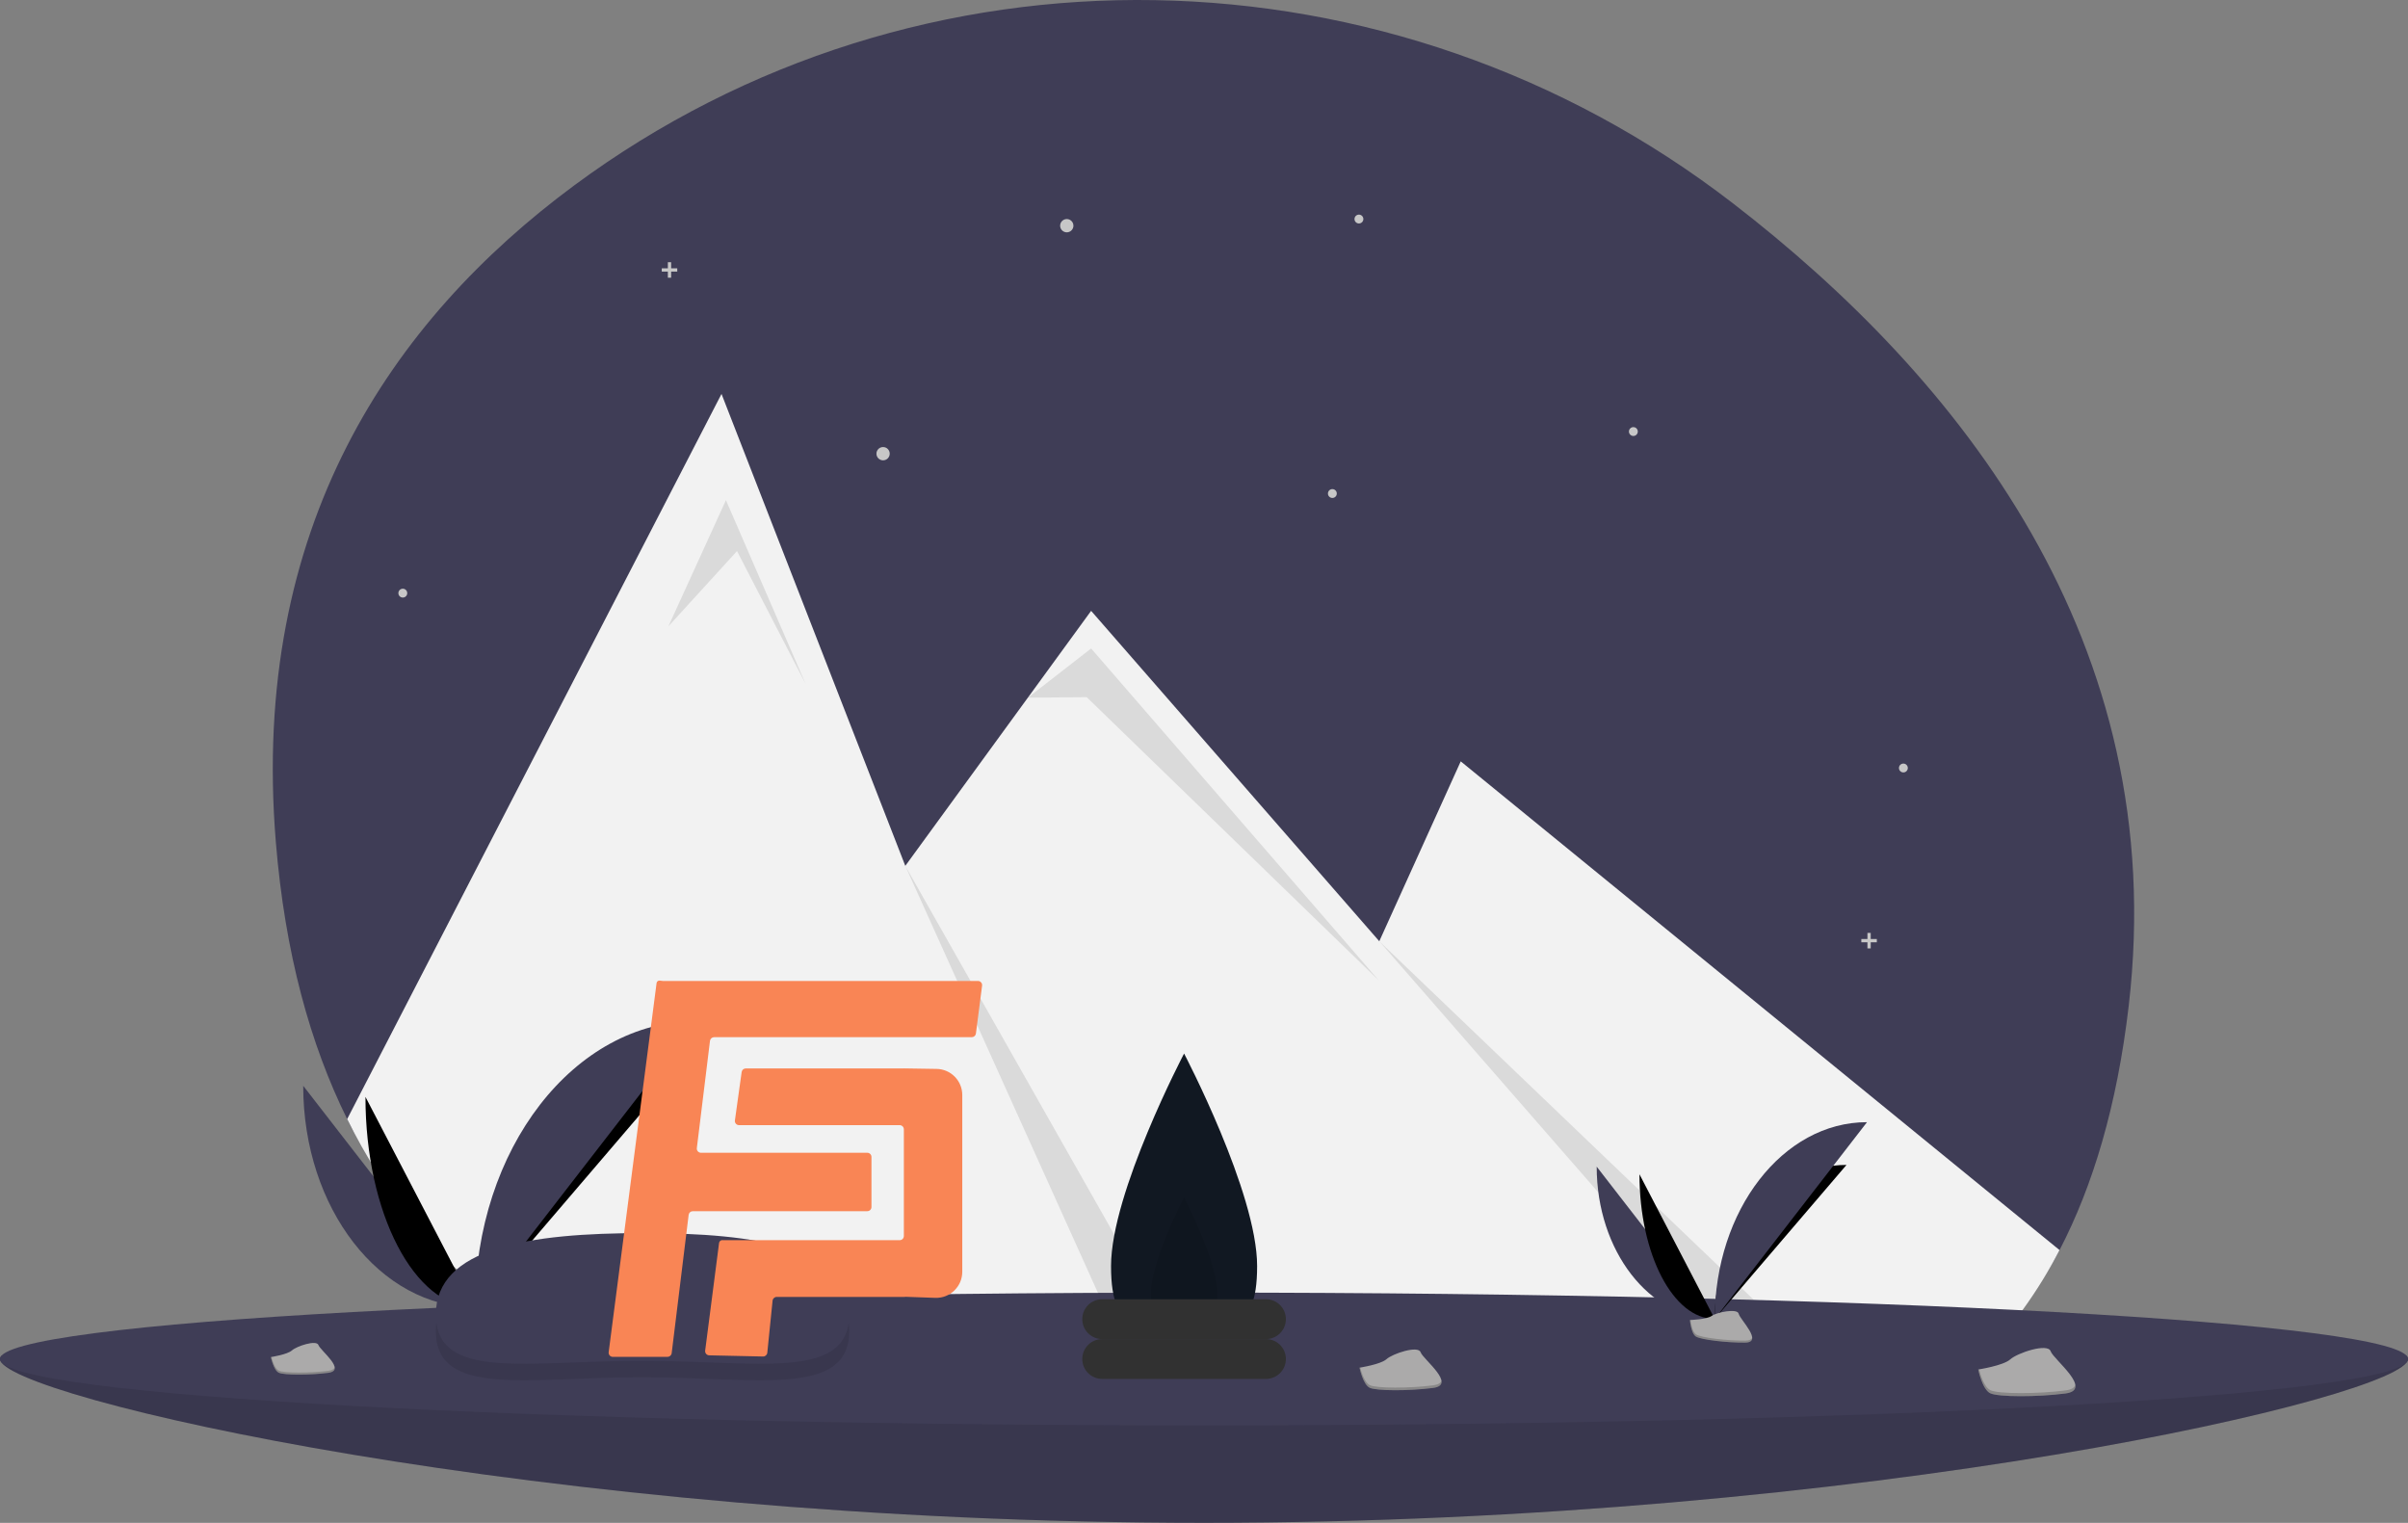 <svg width="1088" height="688" viewBox="0 0 1088 688" fill="none" xmlns="http://www.w3.org/2000/svg">
<rect x="0" y="0" width="1088" height="688" fill="#808080" stroke="none"/>
<g clip-path="url(#clip0_307_350)">
<path d="M961.81 454.442C956.54 499.592 945.59 535.842 930.56 564.752C910.56 603.272 876.35 618.792 845.79 635.032C836.959 639.716 827.778 643.708 818.33 646.972C762.72 666.272 700.48 661.152 651.59 650.962C617.299 643.809 582.492 639.408 547.5 637.802C537.52 637.352 527.53 637.129 517.53 637.132C502.11 637.152 224.46 642.422 156.86 505.562C140.17 471.802 128.73 430.562 124.62 380.292C112.99 238.172 176.91 144.832 259.36 83.822C415.33 -31.588 629.12 -26.748 782.79 91.702C885.15 170.602 980.99 290.012 961.81 454.442Z" fill="#3F3D56"/>
<path d="M930.56 564.752C910.56 603.272 883.35 628.792 852.79 645.032C843.959 649.716 834.778 653.708 825.33 656.972C769.72 676.272 707.48 671.152 658.59 660.962C624.299 653.809 589.492 649.408 554.5 647.802C544.52 647.352 534.53 647.129 524.53 647.132C509.11 647.152 493.693 647.725 478.28 648.852C378.11 656.212 224.46 642.422 156.86 505.562L326 177.962L388.95 339.581L409.04 391.171L464.41 315.191L493 275.962L623.2 425.232L660 343.962L914.78 551.881L928.99 563.471L930.56 564.752Z" fill="#F2F2F2"/>
<path opacity="0.1" d="M302 282.962L328 225.962L364 308.962L333 248.962L302 282.962Z" fill="black"/>
<path opacity="0.1" d="M554.5 647.802C544.52 647.352 534.53 647.129 524.53 647.132L409.04 391.172L554.5 647.802Z" fill="black"/>
<path opacity="0.1" d="M464.411 315.191L493 292.962L623 442.962L491 314.962L464.411 315.191Z" fill="black"/>
<path opacity="0.1" d="M852.79 645.032C843.959 649.716 834.778 653.708 825.33 656.972L623.2 425.232L852.79 645.032Z" fill="black"/>
<path d="M482 104.962C483.657 104.962 485 103.619 485 101.962C485 100.305 483.657 98.962 482 98.962C480.343 98.962 479 100.305 479 101.962C479 103.619 480.343 104.962 482 104.962Z" fill="#C7C7C7"/>
<path d="M399 207.962C400.657 207.962 402 206.619 402 204.962C402 203.305 400.657 201.962 399 201.962C397.343 201.962 396 203.305 396 204.962C396 206.619 397.343 207.962 399 207.962Z" fill="#C7C7C7"/>
<path d="M602 224.962C603.105 224.962 604 224.066 604 222.962C604 221.857 603.105 220.962 602 220.962C600.895 220.962 600 221.857 600 222.962C600 224.066 600.895 224.962 602 224.962Z" fill="#C7C7C7"/>
<path d="M182 269.962C183.105 269.962 184 269.066 184 267.962C184 266.857 183.105 265.962 182 265.962C180.895 265.962 180 266.857 180 267.962C180 269.066 180.895 269.962 182 269.962Z" fill="#C7C7C7"/>
<path d="M614 100.962C615.105 100.962 616 100.066 616 98.962C616 97.857 615.105 96.962 614 96.962C612.895 96.962 612 97.857 612 98.962C612 100.066 612.895 100.962 614 100.962Z" fill="#C7C7C7"/>
<path d="M738 196.962C739.105 196.962 740 196.066 740 194.962C740 193.857 739.105 192.962 738 192.962C736.895 192.962 736 193.857 736 194.962C736 196.066 736.895 196.962 738 196.962Z" fill="#C7C7C7"/>
<path d="M860 348.962C861.105 348.962 862 348.066 862 346.962C862 345.857 861.105 344.962 860 344.962C858.895 344.962 858 345.857 858 346.962C858 348.066 858.895 348.962 860 348.962Z" fill="#C7C7C7"/>
<path d="M306 121.222H303.24V118.462H301.76V121.222H299V122.7H301.76V125.459H303.24V122.7H306V121.222Z" fill="#C7C7C7"/>
<path d="M848 424.222H845.24V421.462H843.76V424.222H841V425.7H843.76V428.459H845.24V425.7H848V424.222Z" fill="#C7C7C7"/>
<path d="M1088 613.962C1088 630.531 844.443 687.962 544 687.962C243.557 687.962 0 630.531 0 613.962C0 597.393 243.557 627.962 544 627.962C844.443 627.962 1088 597.394 1088 613.962Z" fill="#3F3D56"/>
<path opacity="0.1" d="M1088 613.962C1088 630.531 844.443 687.962 544 687.962C243.557 687.962 0 630.531 0 613.962C0 597.393 243.557 627.962 544 627.962C844.443 627.962 1088 597.394 1088 613.962Z" fill="black"/>
<path d="M544 643.962C844.443 643.962 1088 630.53 1088 613.962C1088 597.393 844.443 583.962 544 583.962C243.557 583.962 0 597.393 0 613.962C0 630.53 243.557 643.962 544 643.962Z" fill="#3F3D56"/>
<path d="M568 571.962C568 605.099 553.225 595.962 535 595.962C516.775 595.962 502 605.099 502 571.962C502 538.825 535 475.962 535 475.962C535 475.962 568 538.825 568 571.962Z" fill="#111822"/>
<path opacity="0.1" d="M550 584.641C550 599.703 543.284 595.55 535 595.55C526.716 595.55 520 599.703 520 584.641C520 569.579 535 541.005 535 541.005C535 541.005 550 569.581 550 584.641Z" fill="black"/>
<path d="M572 604.962H498C493.029 604.962 489 608.991 489 613.962C489 618.932 493.029 622.962 498 622.962H572C576.971 622.962 581 618.932 581 613.962C581 608.991 576.971 604.962 572 604.962Z" fill="#313131"/>
<path d="M572 586.962H498C493.029 586.962 489 590.991 489 595.962C489 600.932 493.029 604.962 498 604.962H572C576.971 604.962 581 600.932 581 595.962C581 590.991 576.971 586.962 572 586.962Z" fill="#313131"/>
<path d="M137 490.528C137 545.871 171.719 590.654 214.626 590.654Z" fill="#3F3D56"/>
<path d="M214.626 590.654C214.626 534.689 253.371 489.403 301.252 489.403Z" fill="black"/>
<path d="M165.125 495.545C165.125 548.115 187.265 590.654 214.625 590.654Z" fill="black"/>
<path d="M214.626 590.654C214.626 519.143 259.409 461.277 314.752 461.277Z" fill="#3F3D56"/>
<path d="M198.3 591.36C198.3 591.36 209.309 591.021 212.626 588.66C215.943 586.299 229.56 583.477 230.383 587.265C231.206 591.053 246.927 606.109 234.498 606.21C222.069 606.311 205.619 604.274 202.308 602.257C198.997 600.24 198.3 591.36 198.3 591.36Z" fill="#ABAAAA"/>
<path opacity="0.2" d="M234.716 604.89C222.287 604.99 205.837 602.954 202.526 600.937C200.004 599.401 198.999 593.889 198.663 591.346L198.295 591.36C198.295 591.36 198.995 600.239 202.304 602.26C205.613 604.281 222.065 606.313 234.494 606.213C238.082 606.184 239.321 604.908 239.253 603.013C238.755 604.155 237.386 604.868 234.716 604.89Z" fill="black"/>
<path d="M721.429 527.062C721.429 565.091 745.286 595.862 774.77 595.862Z" fill="#3F3D56"/>
<path d="M774.769 595.863C774.769 557.407 801.392 526.288 834.294 526.288Z" fill="black"/>
<path d="M740.755 530.509C740.755 566.633 755.968 595.863 774.769 595.863Z" fill="black"/>
<path d="M774.769 595.863C774.769 546.724 805.542 506.963 843.569 506.963Z" fill="#3F3D56"/>
<path d="M763.548 596.348C763.548 596.348 771.113 596.115 773.392 594.492C775.671 592.869 785.028 590.93 785.592 593.534C786.156 596.138 796.96 606.483 788.42 606.552C779.88 606.621 768.576 605.222 766.301 603.836C764.026 602.45 763.548 596.348 763.548 596.348Z" fill="#ABAAAA"/>
<path opacity="0.2" d="M788.574 605.645C780.034 605.714 768.73 604.315 766.455 602.929C764.722 601.873 764.032 598.086 763.801 596.339L763.548 596.349C763.548 596.349 764.027 602.449 766.303 603.836C768.579 605.223 779.882 606.621 788.422 606.552C790.887 606.532 791.739 605.652 791.692 604.352C791.349 605.14 790.409 605.63 788.574 605.645Z" fill="black"/>
<path d="M893.813 618.699C893.813 618.699 905.173 616.97 908.313 614.108C911.453 611.246 925.203 606.62 926.53 610.441C927.857 614.262 946.024 627.888 933.163 629.548C920.302 631.208 903.01 631.157 899.328 629.483C895.646 627.809 893.813 618.699 893.813 618.699Z" fill="#ABAAAA"/>
<path opacity="0.2" d="M933.228 628.154C920.368 629.813 903.075 629.763 899.393 628.089C896.593 626.814 894.858 621.231 894.193 618.639L893.814 618.7C893.814 618.7 895.647 627.809 899.33 629.483C903.013 631.157 920.305 631.208 933.165 629.548C936.877 629.069 938.001 627.592 937.694 625.642C937.319 626.888 935.991 627.798 933.228 628.154Z" fill="black"/>
<path d="M614.26 617.881C614.26 617.881 623.847 616.422 626.497 614.006C629.147 611.59 640.752 607.686 641.871 610.911C642.99 614.136 658.323 625.636 647.471 627.036C636.619 628.436 622.023 628.394 618.916 626.981C615.809 625.568 614.26 617.881 614.26 617.881Z" fill="#ABAAAA"/>
<path opacity="0.2" d="M647.524 625.856C636.671 627.256 622.076 627.214 618.969 625.801C616.602 624.725 615.142 620.013 614.579 617.825L614.259 617.876C614.259 617.876 615.806 625.563 618.914 626.976C622.022 628.389 636.614 628.432 647.469 627.031C650.602 626.631 651.55 625.38 651.291 623.731C650.977 624.788 649.856 625.556 647.524 625.856Z" fill="black"/>
<path d="M122.389 613.09C122.389 613.09 129.852 611.954 131.916 610.074C133.98 608.194 143.016 605.154 143.885 607.665C144.754 610.176 156.693 619.128 148.243 620.218C139.793 621.308 128.432 621.275 126.013 620.175C123.594 619.075 122.389 613.09 122.389 613.09Z" fill="#ABAAAA"/>
<path opacity="0.2" d="M148.285 619.302C139.836 620.392 128.474 620.359 126.055 619.259C124.213 618.421 123.076 614.753 122.638 613.05L122.389 613.09C122.389 613.09 123.589 619.074 126.013 620.175C128.437 621.276 139.794 621.308 148.243 620.218C150.682 619.903 151.42 618.933 151.219 617.652C150.973 618.47 150.1 619.068 148.285 619.302Z" fill="black"/>
<path opacity="0.1" d="M383.7 601.318C383.7 631.538 341.576 622.191 290 622.191C238.424 622.191 196.926 631.538 196.926 601.318C196.926 571.098 239.044 564.525 290.62 564.525C342.196 564.525 383.7 571.098 383.7 601.318Z" fill="black"/>
<path d="M383.7 593.881C383.7 624.101 341.576 614.754 290 614.754C238.424 614.754 196.926 624.101 196.926 593.881C196.926 563.661 239.04 557.081 290.616 557.081C342.192 557.081 383.7 563.657 383.7 593.881Z" fill="#3F3D56"/>
<path fill-rule="evenodd" clip-rule="evenodd" d="M322.662 468.569C321.71 468.569 320.907 469.279 320.791 470.225L314.848 518.675C314.71 519.798 315.587 520.789 316.719 520.789H391.865C392.907 520.789 393.751 521.633 393.751 522.674V545.297C393.751 546.338 392.907 547.182 391.865 547.182H313.02C312.067 547.182 311.265 547.892 311.149 548.838L303.484 611.324C303.368 612.269 302.566 612.979 301.615 612.98L276.887 613.001C275.749 613.002 274.869 612.002 275.016 610.873L296.66 444.114C296.75 443.421 297.38 442.929 298.074 443.009L299.496 443.174C299.498 443.174 299.499 443.172 299.499 443.171V443.171C299.499 443.169 299.501 443.168 299.502 443.168H441.86C442.997 443.168 443.875 444.166 443.73 445.294L440.946 466.925C440.825 467.865 440.024 468.569 439.076 468.569L322.662 468.569ZM434.781 494.694C434.781 488.254 429.614 483.006 423.175 482.905L408.395 482.674C408.391 482.674 408.388 482.677 408.388 482.681V482.681C408.388 482.685 408.385 482.688 408.381 482.688H336.967C336.026 482.688 335.229 483.381 335.099 484.313L332.053 506.17C331.895 507.304 332.776 508.316 333.92 508.316H406.503C407.544 508.316 408.388 509.16 408.388 510.201V558.396C408.388 559.437 407.544 560.281 406.503 560.281H326.855C326.773 560.281 326.692 560.275 326.611 560.261V560.261C325.781 560.123 325.001 560.702 324.894 561.537L318.612 610.175C318.469 611.286 319.32 612.277 320.441 612.301L344.769 612.829C345.752 612.85 346.586 612.113 346.686 611.135L349.074 587.604C349.172 586.642 349.982 585.91 350.95 585.91H408.871C408.888 585.91 408.901 585.896 408.901 585.879V585.879C408.901 585.862 408.916 585.848 408.933 585.849L422.57 586.336C429.242 586.574 434.781 581.23 434.781 574.553V494.694Z" fill="#F98555"/>
</g>
<defs>
<clipPath id="clip0_307_350">
<rect width="1088" height="687.962" fill="white"/>
</clipPath>
</defs>
</svg>
